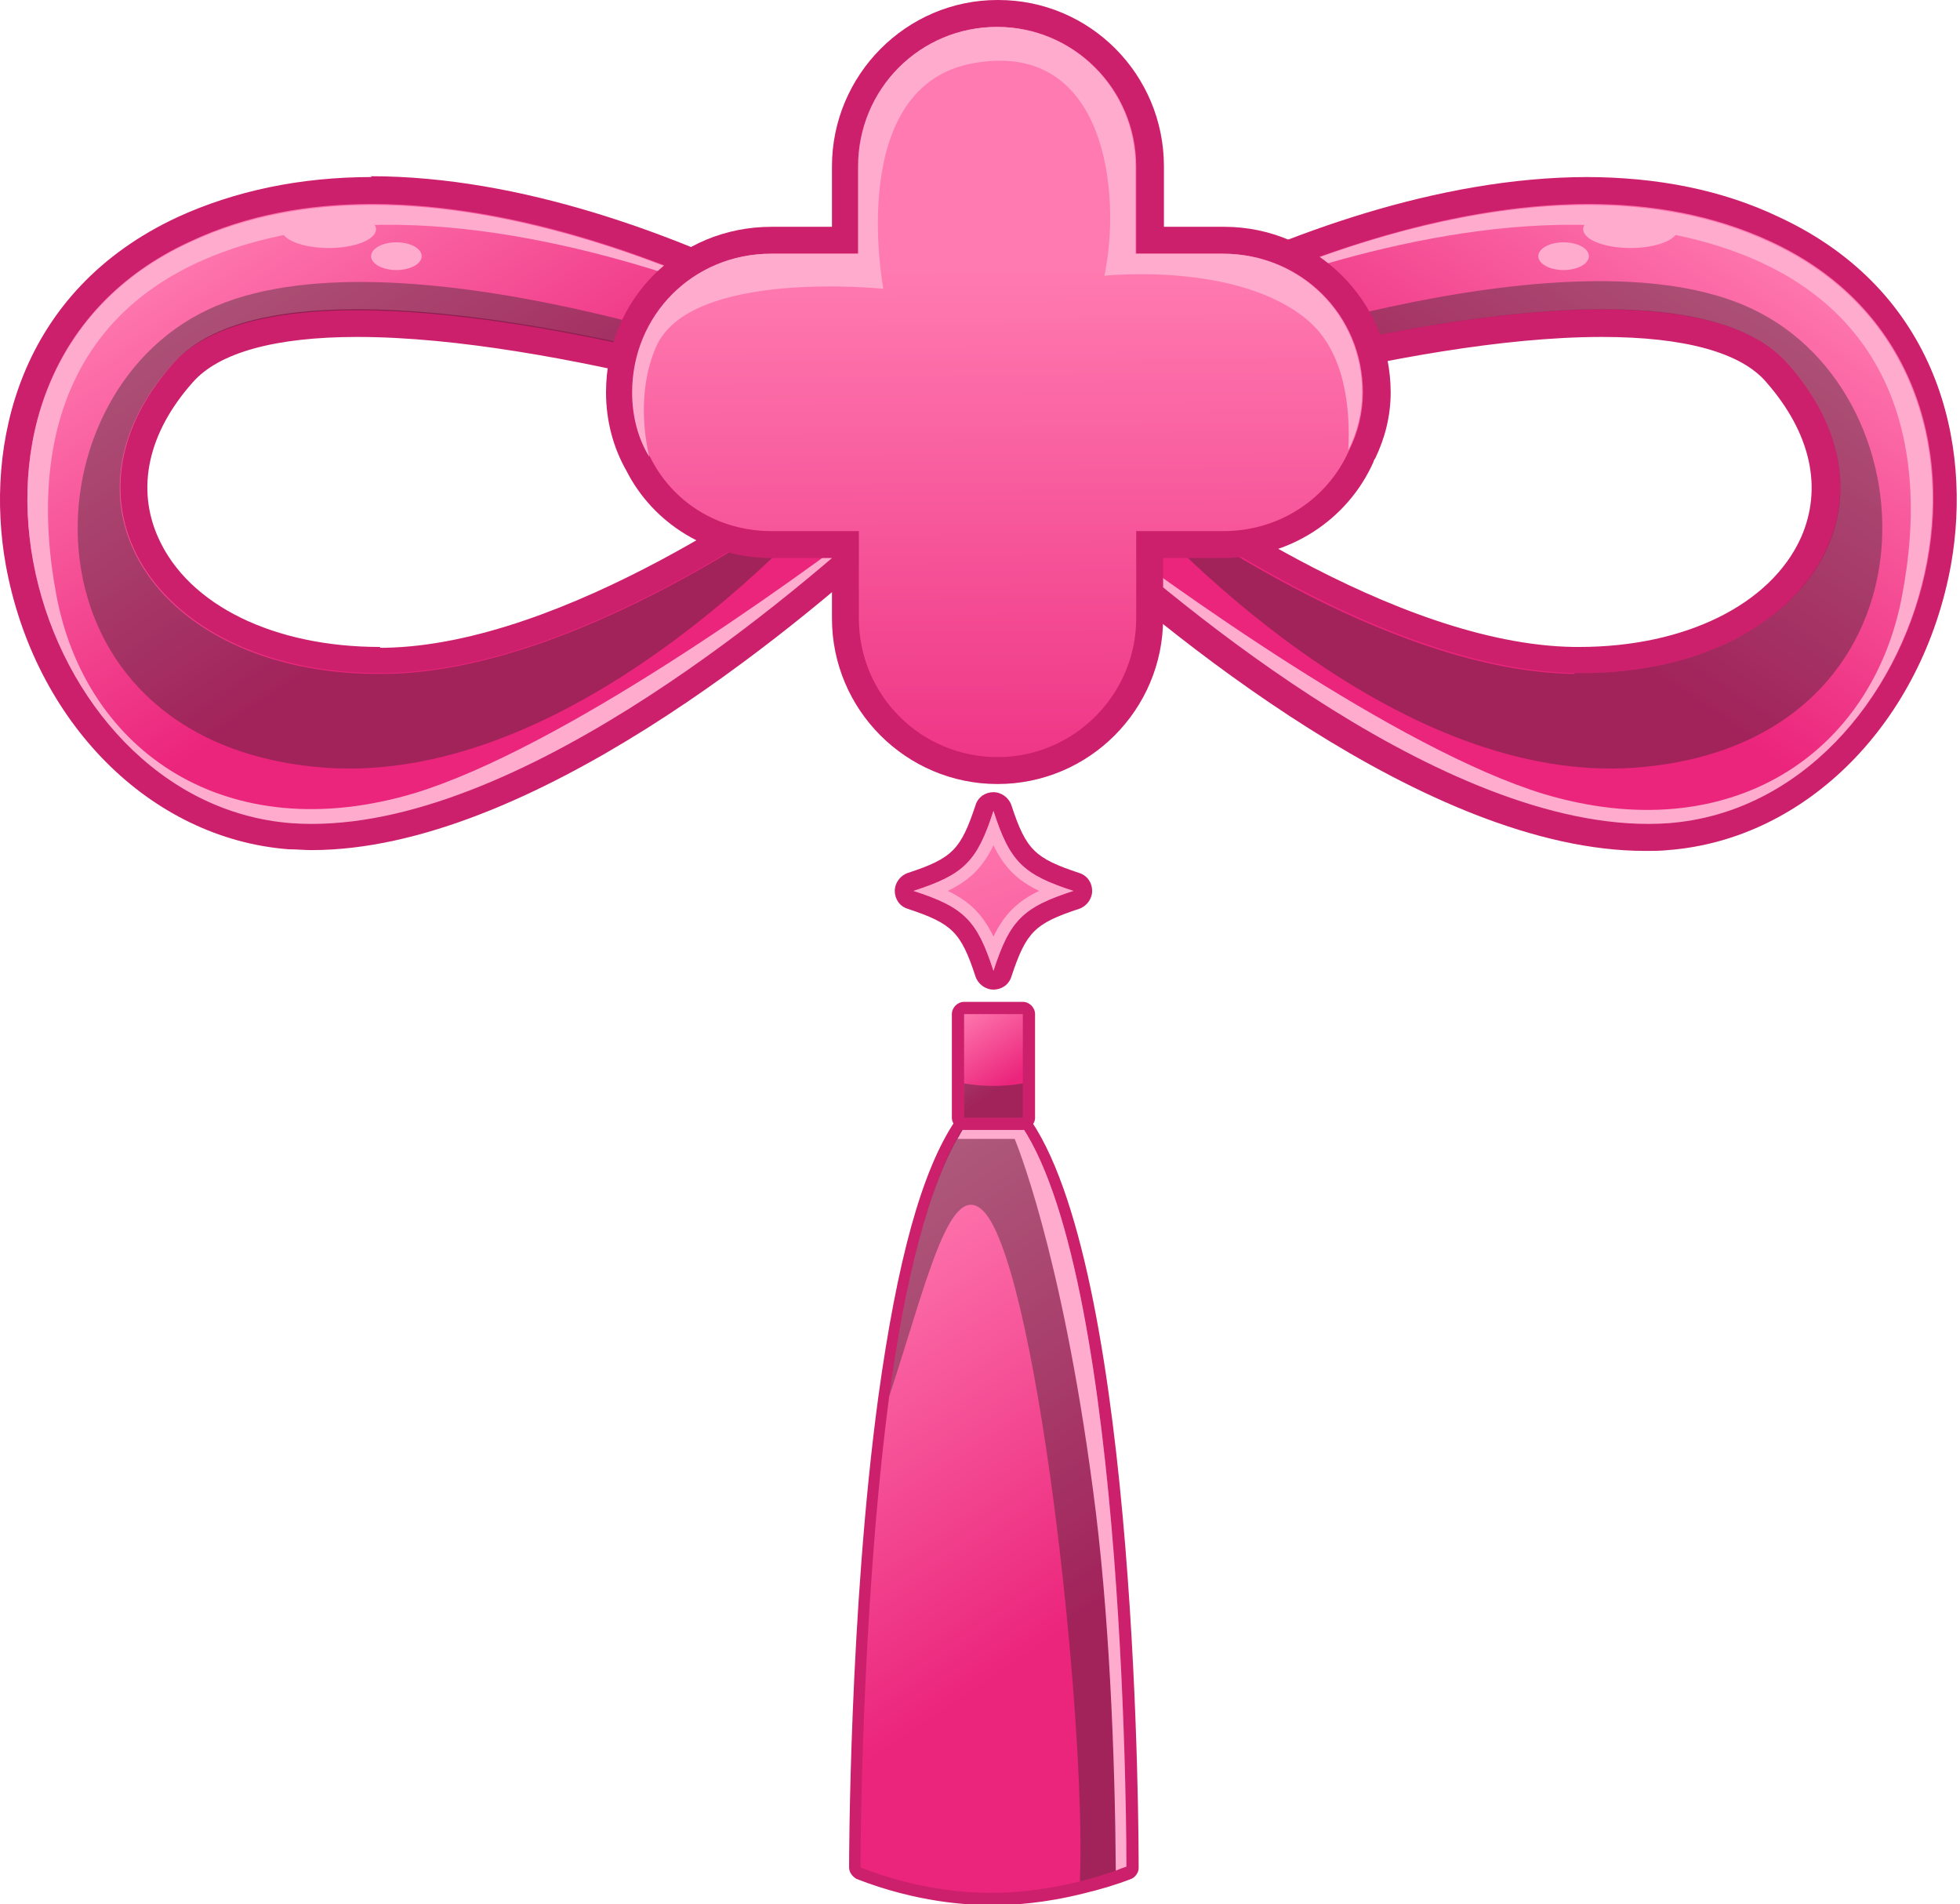 <?xml version="1.0" encoding="UTF-8"?>
<svg xmlns="http://www.w3.org/2000/svg" xmlns:xlink="http://www.w3.org/1999/xlink" viewBox="0 0 24.03 23.34">
  <defs>
    <style>
      .cls-1, .cls-2 {
        fill: #ffabce;
      }

      .cls-1, .cls-3, .cls-4 {
        mix-blend-mode: overlay;
      }

      .cls-5 {
        fill: url(#linear-gradient-5);
      }

      .cls-6 {
        fill: url(#linear-gradient-6);
      }

      .cls-7 {
        fill: url(#linear-gradient-4);
      }

      .cls-8 {
        fill: url(#linear-gradient-3);
      }

      .cls-9 {
        fill: url(#linear-gradient-2);
      }

      .cls-10 {
        fill: url(#linear-gradient);
      }

      .cls-11 {
        isolation: isolate;
      }

      .cls-3 {
        fill: #202020;
        opacity: .36;
      }

      .cls-12 {
        fill: #cc206c;
      }
    </style>
    <linearGradient id="linear-gradient" x1="3.09" y1="2.33" x2="6.2" y2="6.95" gradientUnits="userSpaceOnUse">
      <stop offset="0" stop-color="#ff7ab0"/>
      <stop offset=".96" stop-color="#eb257c"/>
    </linearGradient>
    <linearGradient id="linear-gradient-2" x1="302.7" y1="2.33" x2="305.81" y2="6.95" gradientTransform="translate(323.64) rotate(-180) scale(1 -1)" xlink:href="#linear-gradient"/>
    <linearGradient id="linear-gradient-3" x1="12.22" y1="3.31" x2="12.27" y2="11.16" xlink:href="#linear-gradient"/>
    <linearGradient id="linear-gradient-4" x1="11.79" y1="9.88" x2="14.34" y2="16.54" xlink:href="#linear-gradient"/>
    <linearGradient id="linear-gradient-5" x1="9.56" y1="15.41" x2="12.9" y2="20.37" xlink:href="#linear-gradient"/>
    <linearGradient id="linear-gradient-6" x1="11.75" y1="12.42" x2="12.36" y2="13.33" xlink:href="#linear-gradient"/>
  </defs>
  <g class="cls-11">
    <g id="Layer_2" data-name="Layer 2">
      <g id="Layer_1-2" data-name="Layer 1">
        <g>
          <g>
            <g>
              <path class="cls-10" d="M3.82,10.26c-.09,0-.18,0-.27,0-1.62-.13-2.99-1.51-3.32-3.36C-.02,5.49.38,3.68,2.25,2.81c.67-.32,1.45-.47,2.31-.47,1.84,0,3.69.72,4.91,1.32.06.03.12.05.18.08.77.38,1.19.65,1.21.66.04.02.06.06.07.11,0,.04,0,.09-.03.13l-.32.43s-.08.07-.13.07c-.02,0-.04,0-.05,0-.03-.01-3.52-1.16-6.01-1.16-1.07,0-1.79.21-2.15.62-.59.67-.75,1.41-.44,2.08.4.88,1.5,1.43,2.87,1.43,2.3-.03,4.96-1.91,5.77-2.53,0-.01.02-.03.04-.04l.25-.18s.06-.03.1-.03c.04,0,.09.02.12.05l.41.42c.06.06.06.17,0,.23,0,0-.15.15-.42.39-1.29,1.18-4.48,3.85-7.1,3.85Z"/>
              <path class="cls-12" d="M4.56,2.5c1.8,0,3.64.71,4.84,1.3.09.05.18.08.26.11.68.34,1.11.62,1.11.62l-.19.26-.13.17s-3.52-1.17-6.07-1.17c-1,0-1.84.18-2.27.68-1.53,1.74-.14,3.78,2.55,3.78.02,0,.04,0,.07,0,2.29-.03,5.01-1.96,5.83-2.59h0c.16-.13.25-.19.25-.19l.41.42s-.15.15-.41.39c-.01.01-.02.02-.03.03-1.16,1.06-4.37,3.77-6.95,3.77-.09,0-.17,0-.26,0-3.22-.25-4.72-5.52-1.24-7.12.7-.33,1.46-.46,2.24-.46M4.56,2.17c-.88,0-1.68.17-2.38.49C.22,3.57-.19,5.46.07,6.92c.35,1.93,1.77,3.36,3.47,3.49.09,0,.19.01.28.01,2.67,0,5.91-2.7,7.18-3.86,0,0,.04-.04.05-.04.26-.24.41-.39.41-.39.13-.13.13-.34,0-.47l-.41-.42c-.06-.07-.15-.1-.24-.1-.03,0-.06,0-.1.01l.12-.17.19-.26c.05-.07.08-.17.06-.26-.02-.09-.07-.17-.15-.22-.02-.01-.45-.29-1.14-.63l-.09-.04c-.05-.02-.11-.05-.17-.07-1.25-.61-3.12-1.34-4.99-1.34h0ZM4.66,7.93c-1.3,0-2.35-.51-2.72-1.34-.27-.6-.13-1.28.42-1.9.32-.37,1.02-.56,2.02-.56,2.46,0,5.93,1.14,5.96,1.15.03.01.07.02.1.02.02,0,.04,0,.06,0-.04.03-.08.06-.14.1-.02.02-.05.04-.06.06-.66.5-3.38,2.44-5.58,2.48h-.06Z"/>
            </g>
            <path class="cls-3" d="M4.73,8.26c2.29-.03,5.01-1.96,5.83-2.59-1.09,1.34-3.9,4.01-6.69,3.73C.2,9.04.27,4.88,2.54,3.8c2.28-1.09,7.19.76,7.19.76l.84.24-.13.17s-6.81-2.26-8.34-.49c-1.54,1.75-.11,3.82,2.62,3.78Z"/>
            <path class="cls-1" d="M10.78,6.33c-1.2,1.09-4.59,3.95-7.21,3.76-3.22-.25-4.72-5.52-1.24-7.12,2.34-1.09,5.36,0,7.08.84-1.23-.51-3.65-1.32-5.71-.97C.83,3.32.33,5.37.69,7.29c.36,1.93,2.1,3.12,4.4,2.43,1.79-.55,4.56-2.54,5.69-3.4Z"/>
            <ellipse class="cls-1" cx="4.03" cy="2.81" rx=".58" ry=".23"/>
            <ellipse class="cls-1" cx="4.86" cy="3.14" rx=".31" ry=".17"/>
          </g>
          <g>
            <g>
              <path class="cls-9" d="M20.2,10.26c-2.62,0-5.81-2.67-7.07-3.81-.3-.28-.45-.43-.45-.43-.06-.06-.06-.17,0-.23l.41-.42s.08-.05.12-.05c.03,0,.07.01.1.03l.25.18s.03.03.04.04c.82.62,3.47,2.49,5.7,2.53h0c1.43,0,2.53-.55,2.93-1.43.3-.67.15-1.4-.44-2.07-.35-.41-1.08-.62-2.15-.62-2.49,0-5.98,1.14-6.01,1.16-.02,0-.03,0-.05,0-.05,0-.1-.02-.13-.07l-.32-.43s-.04-.08-.03-.13c0-.04.03-.08.07-.11.02-.01.44-.28,1.12-.63.14-.06.2-.08.26-.11,1.23-.6,3.08-1.32,4.91-1.32.86,0,1.63.16,2.31.47,1.87.87,2.27,2.67,2.02,4.08-.33,1.85-1.7,3.23-3.32,3.36-.09,0-.18,0-.27,0h0Z"/>
              <path class="cls-12" d="M19.47,2.5c.77,0,1.53.13,2.24.46,3.48,1.61,1.98,6.87-1.24,7.12-.09,0-.17,0-.26,0-2.58,0-5.8-2.71-6.95-3.77-.01-.01-.02-.02-.03-.03-.26-.24-.41-.39-.41-.39l.41-.42s.09.07.25.18h0c.82.64,3.54,2.56,5.83,2.6.02,0,.04,0,.07,0,2.69,0,4.08-2.04,2.55-3.78-.43-.5-1.28-.68-2.27-.68-2.55,0-6.07,1.17-6.07,1.17l-.13-.17-.19-.26s.42-.27,1.11-.62c.08-.03.17-.07.26-.11,1.2-.59,3.04-1.3,4.84-1.3M19.47,2.17c-1.87,0-3.74.73-4.99,1.34-.06.03-.12.05-.17.07l-.08.03c-.71.35-1.14.63-1.16.64-.08.05-.13.13-.15.22-.02.09,0,.18.06.26l.19.26.12.17s-.06-.01-.1-.01c-.09,0-.17.03-.24.1l-.41.42c-.13.13-.13.34,0,.47,0,0,.15.15.42.4,1.3,1.19,4.54,3.89,7.21,3.89.1,0,.19,0,.28-.01,1.7-.13,3.12-1.57,3.47-3.5.26-1.47-.15-3.35-2.11-4.26-.69-.33-1.49-.49-2.37-.49h0ZM13.58,5.3s.07,0,.1-.02c.03-.01,3.5-1.15,5.96-1.15,1.01,0,1.71.19,2.02.56.54.62.69,1.29.42,1.9-.37.82-1.42,1.34-2.72,1.34h-.06c-2.21-.03-4.94-1.99-5.59-2.48-.02-.02-.04-.04-.06-.06-.05-.04-.1-.07-.14-.1.02,0,.04,0,.06,0h0Z"/>
            </g>
            <path class="cls-3" d="M19.3,8.26c-2.29-.03-5.01-1.96-5.83-2.59,1.09,1.34,3.9,4.01,6.69,3.73,3.67-.36,3.6-4.53,1.33-5.61-2.28-1.09-7.19.76-7.19.76l-.84.24.13.17s6.81-2.26,8.34-.49c1.54,1.75.11,3.82-2.62,3.78Z"/>
            <path class="cls-1" d="M13.25,6.33c1.2,1.09,4.59,3.95,7.21,3.76,3.22-.25,4.72-5.52,1.24-7.12-2.34-1.09-5.36,0-7.08.84,1.23-.51,3.65-1.32,5.71-.97,2.86.49,3.36,2.54,2.99,4.46-.36,1.93-2.1,3.12-4.4,2.43-1.79-.55-4.56-2.54-5.69-3.4Z"/>
            <ellipse class="cls-1" cx="19.99" cy="2.81" rx=".58" ry=".23"/>
            <ellipse class="cls-1" cx="19.17" cy="3.14" rx=".31" ry=".17"/>
          </g>
          <g>
            <path class="cls-8" d="M12.23,9.44c-1.03,0-1.86-.84-1.86-1.86v-.91h-.91c-.7,0-1.33-.38-1.64-1-.14-.24-.22-.54-.22-.86,0-1.04.82-1.86,1.86-1.86h.91v-.91c0-1.03.84-1.88,1.86-1.88s1.86.84,1.86,1.88v.91h.91c1.03,0,1.88.84,1.88,1.86,0,.28-.06.54-.19.78-.29.66-.95,1.08-1.69,1.08h-.91v.91c0,1.03-.84,1.86-1.86,1.86Z"/>
            <path class="cls-12" d="M12.23.33c.93,0,1.7.76,1.7,1.71v1.07h1.07c.95,0,1.71.75,1.71,1.7,0,.25-.06.49-.17.71h0c-.26.59-.85.99-1.54.99h-1.07v1.07c0,.93-.76,1.7-1.7,1.7s-1.7-.76-1.7-1.7v-1.07h-1.07c-.66,0-1.22-.36-1.49-.91-.14-.23-.21-.5-.21-.79,0-.95.75-1.7,1.7-1.7h1.07v-1.07c0-.95.76-1.71,1.7-1.71M12.23,0c-1.12,0-2.03.92-2.03,2.04v.74h-.74c-1.14,0-2.03.89-2.03,2.03,0,.35.09.68.25.96.33.65,1.01,1.07,1.78,1.07h.74v.74c0,1.12.91,2.03,2.03,2.03s2.03-.91,2.03-2.03v-.74h.74c.8,0,1.52-.46,1.84-1.18,0-.01.01-.03.02-.04.12-.25.19-.52.19-.81,0-1.12-.92-2.03-2.04-2.03h-.74v-.74c0-1.13-.91-2.04-2.03-2.04h0Z"/>
          </g>
          <path class="cls-1" d="M16.53,5.52c.03-.54-.05-1.2-.48-1.58-.85-.74-2.51-.56-2.51-.56.21-.99.03-2.88-1.58-2.61-1.61.26-1.13,2.77-1.13,2.77,0,0-2.38-.25-2.79.72-.19.44-.17.95-.08,1.34-.14-.23-.21-.5-.21-.79,0-.95.75-1.7,1.7-1.7h1.07v-1.07c0-.95.76-1.71,1.7-1.71s1.7.76,1.7,1.71v1.07h1.07c.95,0,1.71.75,1.71,1.7,0,.25-.06.49-.17.71Z"/>
          <g>
            <path class="cls-7" d="M12.18,12.01s-.09-.03-.11-.08c-.19-.58-.32-.71-.9-.9-.05-.02-.08-.06-.08-.11,0-.05.03-.09.08-.11.58-.19.71-.32.9-.9.02-.05.06-.08.11-.08h0s.09.03.11.08c.19.58.32.71.9.9.05.02.08.06.08.11,0,.05-.03.09-.08.11-.58.19-.71.32-.9.9-.02.05-.06.08-.11.08Z"/>
            <path class="cls-12" d="M12.18,9.94c.2.62.36.78.98.98-.62.2-.78.36-.98.98-.2-.62-.36-.78-.98-.98.62-.2.78-.36.98-.98M12.18,9.71c-.1,0-.19.06-.22.16-.18.54-.28.65-.83.83-.09.03-.16.12-.16.22,0,.1.06.19.16.22.54.18.65.28.83.83.03.09.12.16.22.16s.19-.06.22-.16c.18-.54.28-.65.83-.83.09-.03.16-.12.16-.22,0-.1-.06-.19-.16-.22-.54-.18-.65-.28-.83-.83-.03-.09-.12-.16-.22-.16h0Z"/>
          </g>
          <g class="cls-4">
            <path class="cls-2" d="M12.18,10.36c.13.27.29.43.56.56-.27.13-.43.29-.56.56-.13-.27-.29-.43-.56-.56.27-.13.43-.29.56-.56M12.18,9.94c-.2.62-.36.78-.98.98.62.2.78.36.98.98.2-.62.36-.78.98-.98-.62-.2-.78-.36-.98-.98h0Z"/>
          </g>
          <g>
            <g>
              <path class="cls-5" d="M12.12,23.27c-.23,0-.85-.03-1.58-.32-.05-.1-.05-3.2.31-5.84.22-1.62.54-2.75.93-3.34l.76-.03c1.35,1.99,1.36,8.85,1.36,9.14-.25.15-.44.21-.62.25-.47.12-.84.14-1.02.14l-.13-.07v.07Z"/>
              <path class="cls-12" d="M12.53,13.81c1.3,1.96,1.28,9.07,1.28,9.07-.2.08-.39.14-.57.18-.48.12-.86.14-1,.14-.04,0-.06,0-.06,0,0,0-.03,0-.07,0-.2,0-.82-.02-1.56-.31,0,0,0-3.09.35-5.76.19-1.38.48-2.64.92-3.31h.7M12.53,13.67h-.7s-.09.02-.12.07c-.41.61-.71,1.71-.94,3.37-.36,2.65-.36,5.75-.36,5.78,0,.06.04.11.09.14.74.29,1.37.32,1.61.32h.06s.07,0,.07,0c.18,0,.56-.02,1.04-.14.21-.05.41-.11.59-.18.05-.02.09-.08.09-.13,0-.29,0-7.18-1.31-9.15-.03-.04-.07-.07-.12-.07h0Z"/>
            </g>
            <path class="cls-3" d="M13.81,22.88s-.09.03-.13.05c-.15.05-.3.1-.44.13.08-2.07-.55-7.7-1.21-8.24-.4-.33-.68.94-1.13,2.3.18-1.28.44-2.46.83-3.16.03-.05.05-.1.09-.15h.7c1.3,1.96,1.28,9.07,1.28,9.07Z"/>
            <path class="cls-1" d="M13.81,22.88s-.09.03-.13.05c-.01-1.41-.08-3.19-.28-4.67-.39-2.96-.96-4.3-.96-4.3h-.7c.03-.05.05-.1.09-.15h.7c1.3,1.96,1.28,9.07,1.28,9.07Z"/>
            <g>
              <rect class="cls-6" x="11.75" y="12.35" width=".87" height="1.42" rx=".07" ry=".07"/>
              <path class="cls-12" d="M12.54,12.43v1.27h-.72v-1.27h.72M12.54,12.28h-.72c-.08,0-.15.07-.15.15v1.27c0,.08.07.15.15.15h.72c.08,0,.15-.07.15-.15v-1.27c0-.08-.07-.15-.15-.15h0Z"/>
            </g>
            <path class="cls-3" d="M12.54,13.27v.43h-.72v-.42c.18.03.43.05.72,0Z"/>
          </g>
        </g>
      </g>
    </g>
  </g>
</svg>